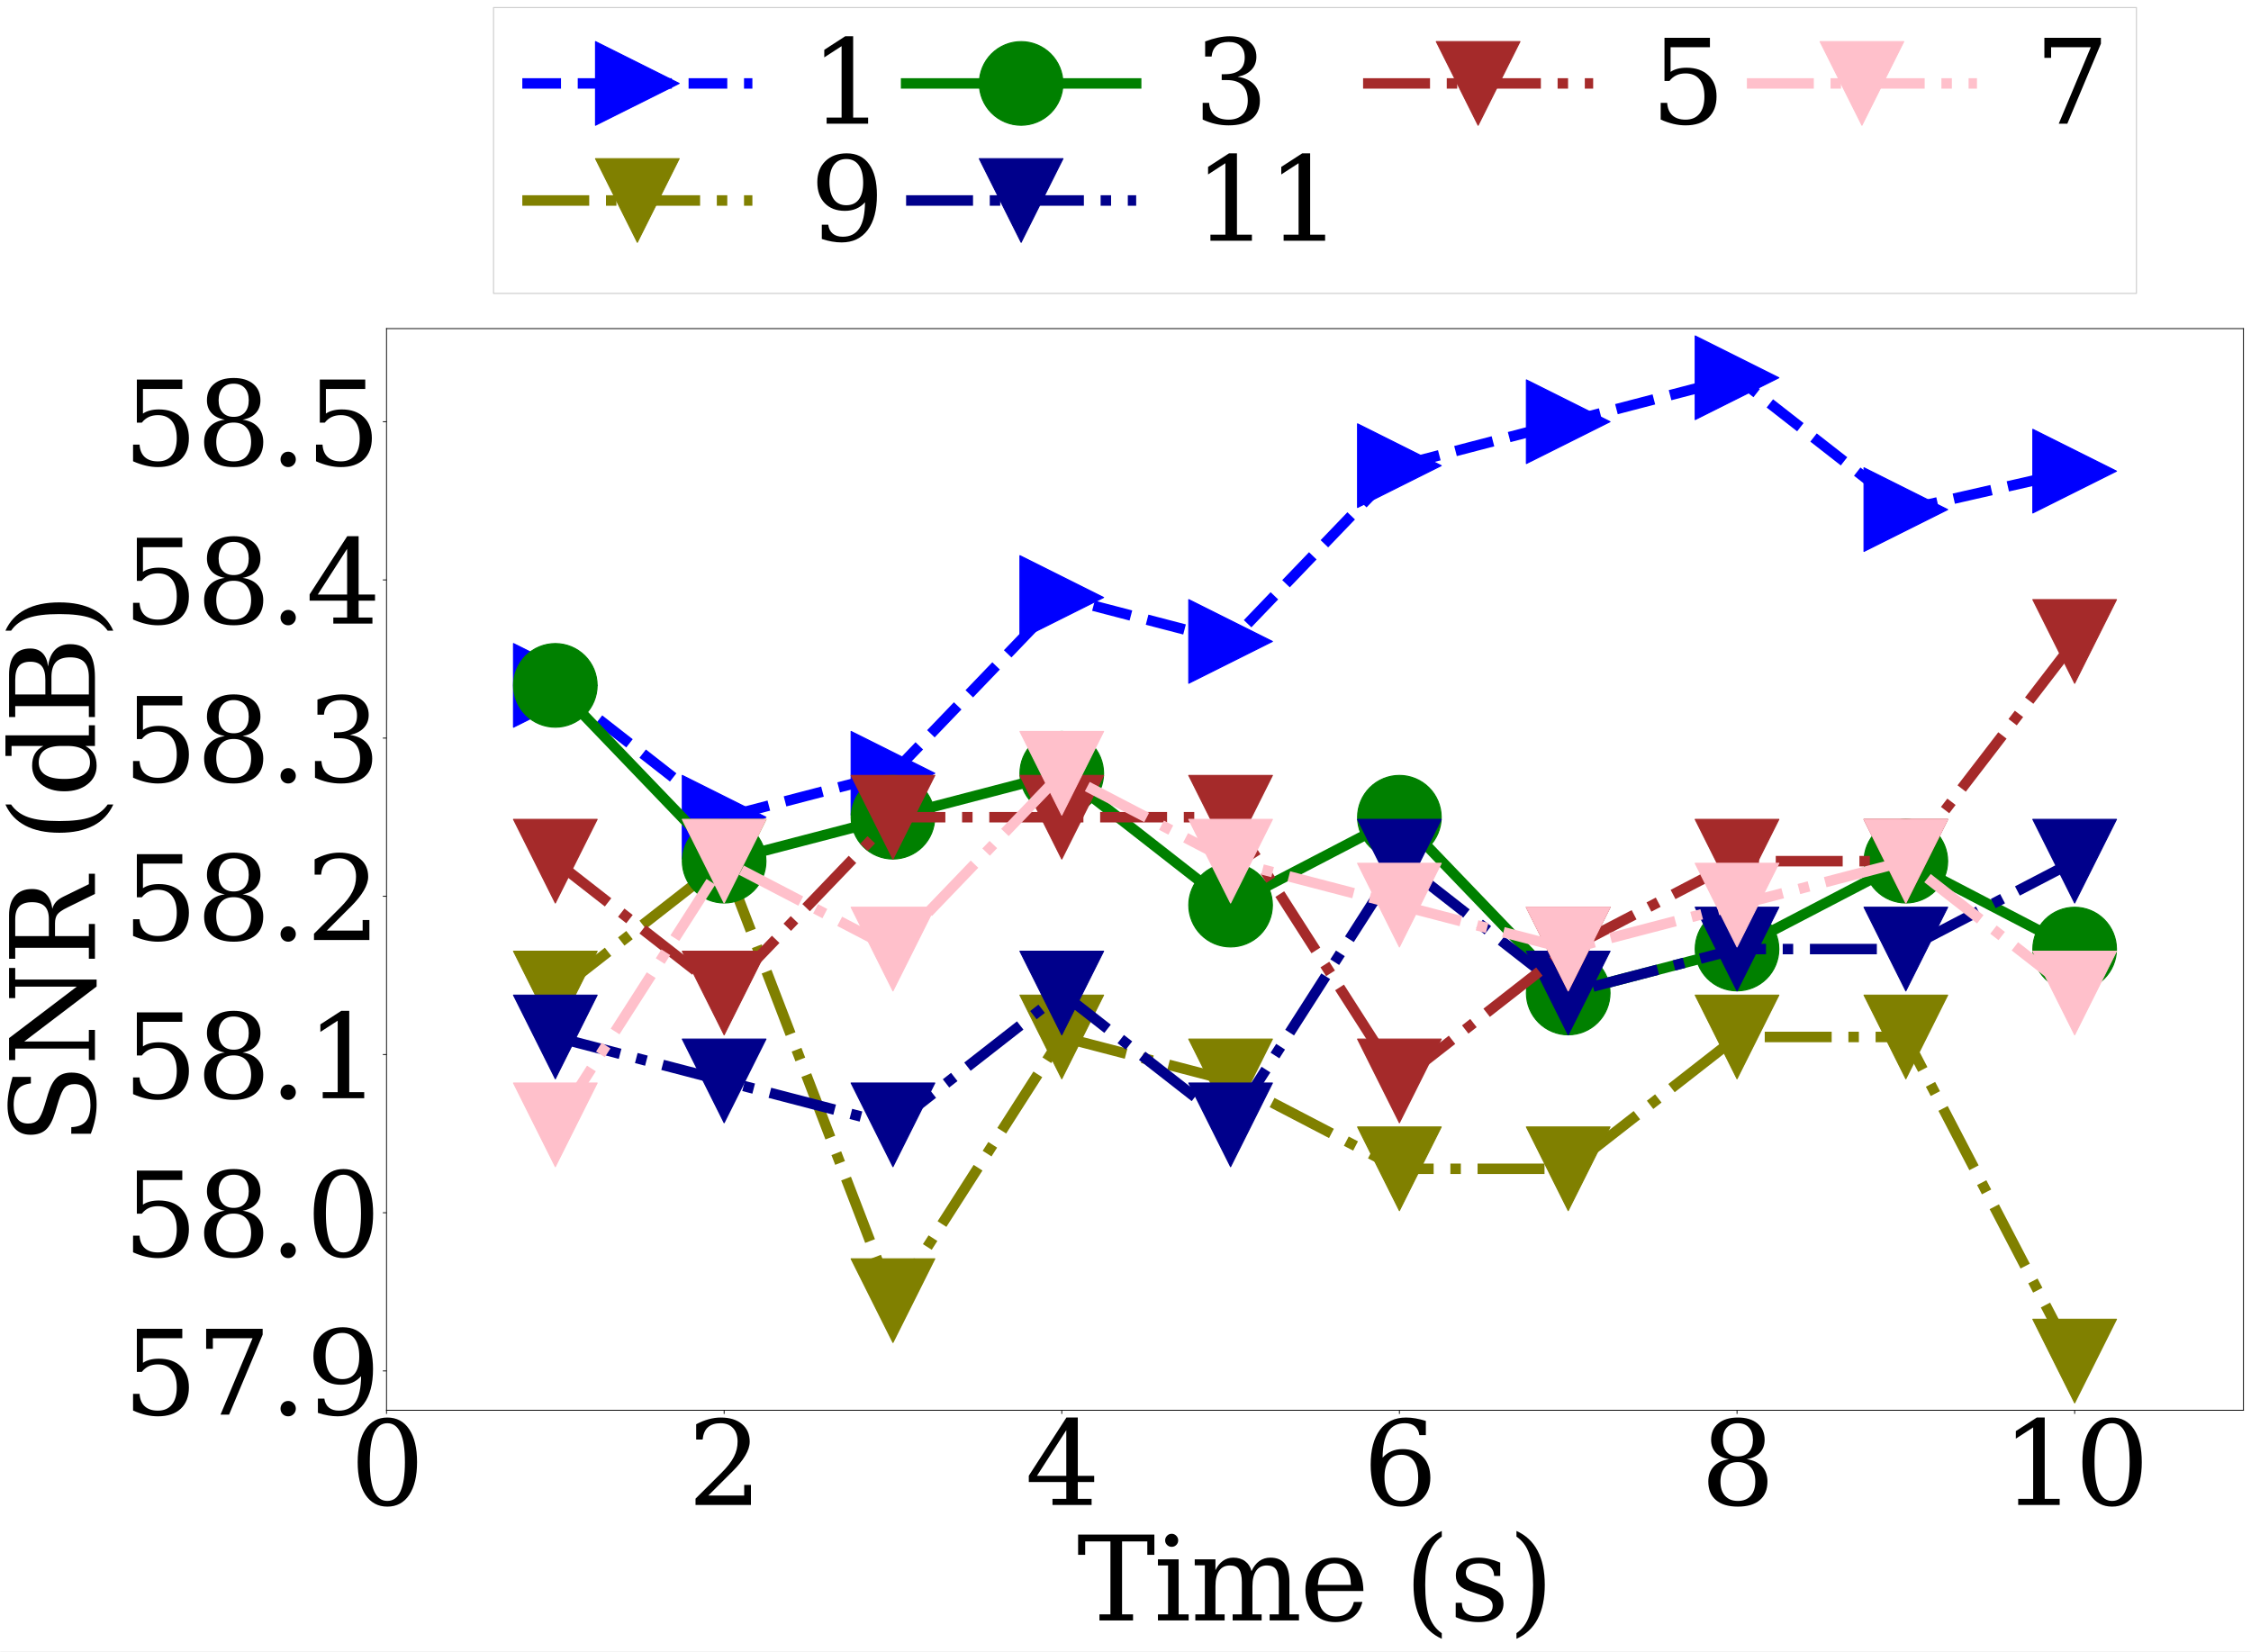 <?xml version="1.0" encoding="utf-8" standalone="no"?>
<!DOCTYPE svg PUBLIC "-//W3C//DTD SVG 1.1//EN"
  "http://www.w3.org/Graphics/SVG/1.1/DTD/svg11.dtd">
<svg xmlns:xlink="http://www.w3.org/1999/xlink" width="2152.416pt" height="1579.779pt" viewBox="0 0 2152.416 1579.779" xmlns="http://www.w3.org/2000/svg" version="1.1">
 <rect x="0" y="0" width="2152.416" height="1579.779" fill="#333333" stroke="none"/>
 <defs>
  <style type="text/css">*{stroke-linejoin: round; stroke-linecap: butt}</style>
 </defs>
 <g id="figure_1">
  <g id="patch_1">
   <path d="M 0 1579.779 
L 2152.416 1579.779 
L 2152.416 0 
L 0 0 
z
" style="fill: #ffffff; stroke: #ffffff; stroke-linejoin: miter"/>
  </g>
  <g id="axes_1">
   <g id="patch_2">
    <path d="M 369.581 1348.66 
L 2145.216 1348.66 
L 2145.216 314.245 
L 369.581 314.245 
z
" style="fill: #ffffff"/>
   </g>
   <g id="matplotlib.axis_1">
    <g id="xtick_1">
     <g id="line2d_1">
      <defs>
       <path id="m9f1867746f" d="M 0 0 
L 0 3.5 
" style="stroke: #000000; stroke-width: 0.8"/>
      </defs>
      <g>
       <use xlink:href="#m9f1867746f" x="369.581" y="1348.66" style="stroke: #000000; stroke-width: 0.8"/>
      </g>
     </g>
     <g id="text_1">
      <!-- 0 -->
      <g transform="translate(334.587 1439.243) scale(1.1 -1.1)">
       <defs>
        <path id="DejaVuSerif-30" d="M 2034 219 
Q 2513 219 2750 744 
Q 2988 1269 2988 2328 
Q 2988 3391 2750 3916 
Q 2513 4441 2034 4441 
Q 1556 4441 1318 3916 
Q 1081 3391 1081 2328 
Q 1081 1269 1318 744 
Q 1556 219 2034 219 
z
M 2034 -91 
Q 1275 -91 848 546 
Q 422 1184 422 2328 
Q 422 3475 848 4112 
Q 1275 4750 2034 4750 
Q 2797 4750 3222 4112 
Q 3647 3475 3647 2328 
Q 3647 1184 3222 546 
Q 2797 -91 2034 -91 
z
" transform="scale(0.016)"/>
       </defs>
       <use xlink:href="#DejaVuSerif-30"/>
      </g>
     </g>
    </g>
    <g id="xtick_2">
     <g id="line2d_2">
      <g>
       <use xlink:href="#m9f1867746f" x="692.424" y="1348.66" style="stroke: #000000; stroke-width: 0.8"/>
      </g>
     </g>
     <g id="text_2">
      <!-- 2 -->
      <g transform="translate(657.43 1439.243) scale(1.1 -1.1)">
       <defs>
        <path id="DejaVuSerif-32" d="M 819 3553 
L 469 3553 
L 469 4384 
Q 803 4563 1142 4656 
Q 1481 4750 1806 4750 
Q 2534 4750 2956 4397 
Q 3378 4044 3378 3438 
Q 3378 2753 2422 1800 
Q 2347 1728 2309 1691 
L 1131 513 
L 3078 513 
L 3078 1088 
L 3444 1088 
L 3444 0 
L 434 0 
L 434 341 
L 1850 1753 
Q 2319 2222 2519 2614 
Q 2719 3006 2719 3438 
Q 2719 3909 2473 4175 
Q 2228 4441 1797 4441 
Q 1350 4441 1106 4219 
Q 863 3997 819 3553 
z
" transform="scale(0.016)"/>
       </defs>
       <use xlink:href="#DejaVuSerif-32"/>
      </g>
     </g>
    </g>
    <g id="xtick_3">
     <g id="line2d_3">
      <g>
       <use xlink:href="#m9f1867746f" x="1015.267" y="1348.66" style="stroke: #000000; stroke-width: 0.8"/>
      </g>
     </g>
     <g id="text_3">
      <!-- 4 -->
      <g transform="translate(980.273 1439.243) scale(1.1 -1.1)">
       <defs>
        <path id="DejaVuSerif-34" d="M 2234 1581 
L 2234 4063 
L 641 1581 
L 2234 1581 
z
M 3609 0 
L 1484 0 
L 1484 331 
L 2234 331 
L 2234 1247 
L 197 1247 
L 197 1588 
L 2241 4750 
L 2859 4750 
L 2859 1581 
L 3750 1581 
L 3750 1247 
L 2859 1247 
L 2859 331 
L 3609 331 
L 3609 0 
z
" transform="scale(0.016)"/>
       </defs>
       <use xlink:href="#DejaVuSerif-34"/>
      </g>
     </g>
    </g>
    <g id="xtick_4">
     <g id="line2d_4">
      <g>
       <use xlink:href="#m9f1867746f" x="1338.109" y="1348.66" style="stroke: #000000; stroke-width: 0.8"/>
      </g>
     </g>
     <g id="text_4">
      <!-- 6 -->
      <g transform="translate(1303.116 1439.243) scale(1.1 -1.1)">
       <defs>
        <path id="DejaVuSerif-36" d="M 2094 219 
Q 2534 219 2771 542 
Q 3009 866 3009 1472 
Q 3009 2078 2771 2401 
Q 2534 2725 2094 2725 
Q 1647 2725 1412 2412 
Q 1178 2100 1178 1509 
Q 1178 888 1415 553 
Q 1653 219 2094 219 
z
M 1075 2569 
Q 1288 2803 1556 2918 
Q 1825 3034 2163 3034 
Q 2859 3034 3264 2615 
Q 3669 2197 3669 1472 
Q 3669 763 3233 336 
Q 2797 -91 2069 -91 
Q 1278 -91 853 498 
Q 428 1088 428 2181 
Q 428 3406 931 4078 
Q 1434 4750 2350 4750 
Q 2597 4750 2869 4703 
Q 3141 4656 3425 4563 
L 3425 3794 
L 3072 3794 
Q 3034 4109 2831 4275 
Q 2628 4441 2284 4441 
Q 1678 4441 1381 3981 
Q 1084 3522 1075 2569 
z
" transform="scale(0.016)"/>
       </defs>
       <use xlink:href="#DejaVuSerif-36"/>
      </g>
     </g>
    </g>
    <g id="xtick_5">
     <g id="line2d_5">
      <g>
       <use xlink:href="#m9f1867746f" x="1660.952" y="1348.66" style="stroke: #000000; stroke-width: 0.8"/>
      </g>
     </g>
     <g id="text_5">
      <!-- 8 -->
      <g transform="translate(1625.958 1439.243) scale(1.1 -1.1)">
       <defs>
        <path id="DejaVuSerif-38" d="M 2981 1275 
Q 2981 1775 2732 2051 
Q 2484 2328 2034 2328 
Q 1584 2328 1336 2051 
Q 1088 1775 1088 1275 
Q 1088 772 1336 495 
Q 1584 219 2034 219 
Q 2484 219 2732 495 
Q 2981 772 2981 1275 
z
M 2853 3541 
Q 2853 3966 2637 4203 
Q 2422 4441 2034 4441 
Q 1650 4441 1433 4203 
Q 1216 3966 1216 3541 
Q 1216 3113 1433 2875 
Q 1650 2638 2034 2638 
Q 2422 2638 2637 2875 
Q 2853 3113 2853 3541 
z
M 2516 2484 
Q 3047 2413 3344 2092 
Q 3641 1772 3641 1275 
Q 3641 619 3225 264 
Q 2809 -91 2034 -91 
Q 1263 -91 845 264 
Q 428 619 428 1275 
Q 428 1772 725 2092 
Q 1022 2413 1556 2484 
Q 1084 2569 832 2842 
Q 581 3116 581 3541 
Q 581 4103 968 4426 
Q 1356 4750 2034 4750 
Q 2713 4750 3100 4426 
Q 3488 4103 3488 3541 
Q 3488 3116 3236 2842 
Q 2984 2569 2516 2484 
z
" transform="scale(0.016)"/>
       </defs>
       <use xlink:href="#DejaVuSerif-38"/>
      </g>
     </g>
    </g>
    <g id="xtick_6">
     <g id="line2d_6">
      <g>
       <use xlink:href="#m9f1867746f" x="1983.795" y="1348.66" style="stroke: #000000; stroke-width: 0.8"/>
      </g>
     </g>
     <g id="text_6">
      <!-- 10 -->
      <g transform="translate(1913.807 1439.243) scale(1.1 -1.1)">
       <defs>
        <path id="DejaVuSerif-31" d="M 909 0 
L 909 331 
L 1722 331 
L 1722 4213 
L 781 3603 
L 781 4013 
L 1919 4750 
L 2350 4750 
L 2350 331 
L 3163 331 
L 3163 0 
L 909 0 
z
" transform="scale(0.016)"/>
       </defs>
       <use xlink:href="#DejaVuSerif-31"/>
       <use xlink:href="#DejaVuSerif-30" x="63.623"/>
      </g>
     </g>
    </g>
    <g id="text_7">
     <!-- Time (s) -->
     <g transform="translate(1029.793 1549.703) scale(1.1 -1.1)">
      <defs>
       <path id="DejaVuSerif-54" d="M 1222 0 
L 1222 331 
L 1819 331 
L 1819 4294 
L 447 4294 
L 447 3566 
L 63 3566 
L 63 4666 
L 4206 4666 
L 4206 3566 
L 3822 3566 
L 3822 4294 
L 2450 4294 
L 2450 331 
L 3047 331 
L 3047 0 
L 1222 0 
z
" transform="scale(0.016)"/>
       <path id="DejaVuSerif-69" d="M 622 4353 
Q 622 4497 726 4603 
Q 831 4709 978 4709 
Q 1122 4709 1226 4603 
Q 1331 4497 1331 4353 
Q 1331 4206 1228 4103 
Q 1125 4000 978 4000 
Q 831 4000 726 4103 
Q 622 4206 622 4353 
z
M 1356 331 
L 1900 331 
L 1900 0 
L 231 0 
L 231 331 
L 781 331 
L 781 2988 
L 231 2988 
L 231 3322 
L 1356 3322 
L 1356 331 
z
" transform="scale(0.016)"/>
       <path id="DejaVuSerif-6d" d="M 3316 2675 
Q 3481 3041 3739 3227 
Q 3997 3413 4341 3413 
Q 4863 3413 5119 3089 
Q 5375 2766 5375 2113 
L 5375 331 
L 5894 331 
L 5894 0 
L 4300 0 
L 4300 331 
L 4800 331 
L 4800 2047 
Q 4800 2556 4650 2772 
Q 4500 2988 4153 2988 
Q 3769 2988 3567 2697 
Q 3366 2406 3366 1850 
L 3366 331 
L 3866 331 
L 3866 0 
L 2291 0 
L 2291 331 
L 2791 331 
L 2791 2069 
Q 2791 2566 2641 2777 
Q 2491 2988 2144 2988 
Q 1759 2988 1557 2697 
Q 1356 2406 1356 1850 
L 1356 331 
L 1856 331 
L 1856 0 
L 263 0 
L 263 331 
L 781 331 
L 781 2994 
L 231 2994 
L 231 3322 
L 1356 3322 
L 1356 2731 
Q 1516 3063 1762 3238 
Q 2009 3413 2322 3413 
Q 2709 3413 2968 3220 
Q 3228 3028 3316 2675 
z
" transform="scale(0.016)"/>
       <path id="DejaVuSerif-65" d="M 3469 1600 
L 991 1600 
L 991 1575 
Q 991 903 1244 561 
Q 1497 219 1991 219 
Q 2369 219 2611 417 
Q 2853 616 2950 1006 
L 3413 1006 
Q 3275 459 2904 184 
Q 2534 -91 1931 -91 
Q 1203 -91 761 389 
Q 319 869 319 1663 
Q 319 2450 753 2931 
Q 1188 3413 1894 3413 
Q 2647 3413 3050 2948 
Q 3453 2484 3469 1600 
z
M 2791 1931 
Q 2772 2513 2545 2808 
Q 2319 3103 1894 3103 
Q 1497 3103 1269 2806 
Q 1041 2509 991 1931 
L 2791 1931 
z
" transform="scale(0.016)"/>
       <path id="DejaVuSerif-20" transform="scale(0.016)"/>
       <path id="DejaVuSerif-28" d="M 2041 -997 
Q 1281 -656 893 83 
Q 506 822 506 1931 
Q 506 3044 893 3783 
Q 1281 4522 2041 4863 
L 2041 4556 
Q 1559 4225 1350 3623 
Q 1141 3022 1141 1931 
Q 1141 844 1350 242 
Q 1559 -359 2041 -691 
L 2041 -997 
z
" transform="scale(0.016)"/>
       <path id="DejaVuSerif-73" d="M 359 184 
L 359 959 
L 691 959 
Q 703 588 923 403 
Q 1144 219 1575 219 
Q 1963 219 2166 364 
Q 2369 509 2369 788 
Q 2369 1006 2220 1140 
Q 2072 1275 1594 1428 
L 1178 1569 
Q 750 1706 558 1912 
Q 366 2119 366 2438 
Q 366 2894 700 3153 
Q 1034 3413 1625 3413 
Q 1888 3413 2178 3344 
Q 2469 3275 2778 3144 
L 2778 2419 
L 2447 2419 
Q 2434 2741 2221 2922 
Q 2009 3103 1644 3103 
Q 1281 3103 1095 2975 
Q 909 2847 909 2591 
Q 909 2381 1050 2254 
Q 1191 2128 1613 1997 
L 2069 1856 
Q 2541 1709 2748 1489 
Q 2956 1269 2956 922 
Q 2956 450 2595 179 
Q 2234 -91 1600 -91 
Q 1278 -91 972 -22 
Q 666 47 359 184 
z
" transform="scale(0.016)"/>
       <path id="DejaVuSerif-29" d="M 453 -997 
L 453 -691 
Q 934 -359 1145 242 
Q 1356 844 1356 1931 
Q 1356 3022 1145 3623 
Q 934 4225 453 4556 
L 453 4863 
Q 1216 4522 1603 3783 
Q 1991 3044 1991 1931 
Q 1991 822 1603 83 
Q 1216 -656 453 -997 
z
" transform="scale(0.016)"/>
      </defs>
      <use xlink:href="#DejaVuSerif-54"/>
      <use xlink:href="#DejaVuSerif-69" x="66.699"/>
      <use xlink:href="#DejaVuSerif-6d" x="98.682"/>
      <use xlink:href="#DejaVuSerif-65" x="193.506"/>
      <use xlink:href="#DejaVuSerif-20" x="252.686"/>
      <use xlink:href="#DejaVuSerif-28" x="284.473"/>
      <use xlink:href="#DejaVuSerif-73" x="323.486"/>
      <use xlink:href="#DejaVuSerif-29" x="374.805"/>
     </g>
    </g>
   </g>
   <g id="matplotlib.axis_2">
    <g id="ytick_1">
     <g id="line2d_7">
      <defs>
       <path id="m4c03d78252" d="M 0 0 
L -3.5 0 
" style="stroke: #000000; stroke-width: 0.8"/>
      </defs>
      <g>
       <use xlink:href="#m4c03d78252" x="369.581" y="1311.098" style="stroke: #000000; stroke-width: 0.8"/>
      </g>
     </g>
     <g id="text_8">
      <!-- 57.9 -->
      <g transform="translate(117.659 1352.889) scale(1.1 -1.1)">
       <defs>
        <path id="DejaVuSerif-35" d="M 3219 4666 
L 3219 4153 
L 1081 4153 
L 1081 2816 
Q 1244 2928 1461 2984 
Q 1678 3041 1947 3041 
Q 2703 3041 3140 2622 
Q 3578 2203 3578 1478 
Q 3578 738 3136 323 
Q 2694 -91 1894 -91 
Q 1572 -91 1234 -12 
Q 897 66 544 225 
L 544 1131 
L 897 1131 
Q 925 688 1179 453 
Q 1434 219 1894 219 
Q 2388 219 2653 544 
Q 2919 869 2919 1478 
Q 2919 2084 2655 2407 
Q 2391 2731 1894 2731 
Q 1613 2731 1398 2631 
Q 1184 2531 1019 2322 
L 750 2322 
L 750 4666 
L 3219 4666 
z
" transform="scale(0.016)"/>
        <path id="DejaVuSerif-37" d="M 3609 4347 
L 1784 0 
L 1319 0 
L 3059 4153 
L 903 4153 
L 903 3578 
L 538 3578 
L 538 4666 
L 3609 4666 
L 3609 4347 
z
" transform="scale(0.016)"/>
        <path id="DejaVuSerif-2e" d="M 603 325 
Q 603 500 722 622 
Q 841 744 1019 744 
Q 1191 744 1312 622 
Q 1434 500 1434 325 
Q 1434 153 1312 31 
Q 1191 -91 1019 -91 
Q 841 -91 722 29 
Q 603 150 603 325 
z
" transform="scale(0.016)"/>
        <path id="DejaVuSerif-39" d="M 2994 2091 
Q 2784 1856 2512 1740 
Q 2241 1625 1900 1625 
Q 1206 1625 804 2044 
Q 403 2463 403 3188 
Q 403 3897 839 4323 
Q 1275 4750 2003 4750 
Q 2794 4750 3217 4161 
Q 3641 3572 3641 2478 
Q 3641 1253 3137 581 
Q 2634 -91 1722 -91 
Q 1475 -91 1203 -44 
Q 931 3 647 97 
L 647 872 
L 997 872 
Q 1038 556 1241 387 
Q 1444 219 1784 219 
Q 2391 219 2687 676 
Q 2984 1134 2994 2091 
z
M 1978 4441 
Q 1534 4441 1298 4117 
Q 1063 3794 1063 3188 
Q 1063 2581 1298 2256 
Q 1534 1931 1978 1931 
Q 2422 1931 2658 2245 
Q 2894 2559 2894 3150 
Q 2894 3772 2656 4106 
Q 2419 4441 1978 4441 
z
" transform="scale(0.016)"/>
       </defs>
       <use xlink:href="#DejaVuSerif-35"/>
       <use xlink:href="#DejaVuSerif-37" x="63.623"/>
       <use xlink:href="#DejaVuSerif-2e" x="127.246"/>
       <use xlink:href="#DejaVuSerif-39" x="159.033"/>
      </g>
     </g>
    </g>
    <g id="ytick_2">
     <g id="line2d_8">
      <g>
       <use xlink:href="#m4c03d78252" x="369.581" y="1159.797" style="stroke: #000000; stroke-width: 0.8"/>
      </g>
     </g>
     <g id="text_9">
      <!-- 58.0 -->
      <g transform="translate(117.659 1201.588) scale(1.1 -1.1)">
       <use xlink:href="#DejaVuSerif-35"/>
       <use xlink:href="#DejaVuSerif-38" x="63.623"/>
       <use xlink:href="#DejaVuSerif-2e" x="127.246"/>
       <use xlink:href="#DejaVuSerif-30" x="159.033"/>
      </g>
     </g>
    </g>
    <g id="ytick_3">
     <g id="line2d_9">
      <g>
       <use xlink:href="#m4c03d78252" x="369.581" y="1008.496" style="stroke: #000000; stroke-width: 0.8"/>
      </g>
     </g>
     <g id="text_10">
      <!-- 58.1 -->
      <g transform="translate(117.659 1050.287) scale(1.1 -1.1)">
       <use xlink:href="#DejaVuSerif-35"/>
       <use xlink:href="#DejaVuSerif-38" x="63.623"/>
       <use xlink:href="#DejaVuSerif-2e" x="127.246"/>
       <use xlink:href="#DejaVuSerif-31" x="159.033"/>
      </g>
     </g>
    </g>
    <g id="ytick_4">
     <g id="line2d_10">
      <g>
       <use xlink:href="#m4c03d78252" x="369.581" y="857.195" style="stroke: #000000; stroke-width: 0.8"/>
      </g>
     </g>
     <g id="text_11">
      <!-- 58.2 -->
      <g transform="translate(117.659 898.986) scale(1.1 -1.1)">
       <use xlink:href="#DejaVuSerif-35"/>
       <use xlink:href="#DejaVuSerif-38" x="63.623"/>
       <use xlink:href="#DejaVuSerif-2e" x="127.246"/>
       <use xlink:href="#DejaVuSerif-32" x="159.033"/>
      </g>
     </g>
    </g>
    <g id="ytick_5">
     <g id="line2d_11">
      <g>
       <use xlink:href="#m4c03d78252" x="369.581" y="705.894" style="stroke: #000000; stroke-width: 0.8"/>
      </g>
     </g>
     <g id="text_12">
      <!-- 58.3 -->
      <g transform="translate(117.659 747.685) scale(1.1 -1.1)">
       <defs>
        <path id="DejaVuSerif-33" d="M 622 4469 
Q 988 4606 1323 4678 
Q 1659 4750 1953 4750 
Q 2638 4750 3022 4454 
Q 3406 4159 3406 3634 
Q 3406 3213 3140 2930 
Q 2875 2647 2388 2547 
Q 2963 2466 3280 2130 
Q 3597 1794 3597 1259 
Q 3597 606 3158 257 
Q 2719 -91 1894 -91 
Q 1528 -91 1179 -12 
Q 831 66 488 225 
L 488 1131 
L 838 1131 
Q 869 681 1141 450 
Q 1413 219 1906 219 
Q 2384 219 2661 495 
Q 2938 772 2938 1253 
Q 2938 1803 2653 2086 
Q 2369 2369 1819 2369 
L 1522 2369 
L 1522 2688 
L 1678 2688 
Q 2225 2688 2498 2914 
Q 2772 3141 2772 3597 
Q 2772 4006 2547 4223 
Q 2322 4441 1900 4441 
Q 1478 4441 1245 4241 
Q 1013 4041 972 3647 
L 622 3647 
L 622 4469 
z
" transform="scale(0.016)"/>
       </defs>
       <use xlink:href="#DejaVuSerif-35"/>
       <use xlink:href="#DejaVuSerif-38" x="63.623"/>
       <use xlink:href="#DejaVuSerif-2e" x="127.246"/>
       <use xlink:href="#DejaVuSerif-33" x="159.033"/>
      </g>
     </g>
    </g>
    <g id="ytick_6">
     <g id="line2d_12">
      <g>
       <use xlink:href="#m4c03d78252" x="369.581" y="554.593" style="stroke: #000000; stroke-width: 0.8"/>
      </g>
     </g>
     <g id="text_13">
      <!-- 58.4 -->
      <g transform="translate(117.659 596.385) scale(1.1 -1.1)">
       <use xlink:href="#DejaVuSerif-35"/>
       <use xlink:href="#DejaVuSerif-38" x="63.623"/>
       <use xlink:href="#DejaVuSerif-2e" x="127.246"/>
       <use xlink:href="#DejaVuSerif-34" x="159.033"/>
      </g>
     </g>
    </g>
    <g id="ytick_7">
     <g id="line2d_13">
      <g>
       <use xlink:href="#m4c03d78252" x="369.581" y="403.292" style="stroke: #000000; stroke-width: 0.8"/>
      </g>
     </g>
     <g id="text_14">
      <!-- 58.5 -->
      <g transform="translate(117.659 445.084) scale(1.1 -1.1)">
       <use xlink:href="#DejaVuSerif-35"/>
       <use xlink:href="#DejaVuSerif-38" x="63.623"/>
       <use xlink:href="#DejaVuSerif-2e" x="127.246"/>
       <use xlink:href="#DejaVuSerif-35" x="159.033"/>
      </g>
     </g>
    </g>
    <g id="text_15">
     <!-- SNR (dB) -->
     <g transform="translate(90.783 1094.688) rotate(-90) scale(1.1 -1.1)">
      <defs>
       <path id="DejaVuSerif-53" d="M 594 225 
L 594 1288 
L 953 1284 
Q 969 753 1261 498 
Q 1553 244 2150 244 
Q 2706 244 2998 464 
Q 3291 684 3291 1106 
Q 3291 1444 3114 1625 
Q 2938 1806 2369 1978 
L 1753 2163 
Q 1084 2366 811 2669 
Q 538 2972 538 3500 
Q 538 4094 959 4422 
Q 1381 4750 2144 4750 
Q 2469 4750 2856 4679 
Q 3244 4609 3681 4475 
L 3681 3481 
L 3328 3481 
Q 3275 3975 2998 4195 
Q 2722 4416 2156 4416 
Q 1663 4416 1405 4214 
Q 1147 4013 1147 3628 
Q 1147 3294 1340 3103 
Q 1534 2913 2163 2725 
L 2741 2553 
Q 3375 2363 3645 2067 
Q 3916 1772 3916 1275 
Q 3916 597 3481 253 
Q 3047 -91 2188 -91 
Q 1803 -91 1404 -12 
Q 1006 66 594 225 
z
" transform="scale(0.016)"/>
       <path id="DejaVuSerif-4e" d="M 313 0 
L 313 331 
L 941 331 
L 941 4331 
L 313 4331 
L 313 4666 
L 1509 4666 
L 4306 984 
L 4306 4331 
L 3681 4331 
L 3681 4666 
L 5319 4666 
L 5319 4331 
L 4691 4331 
L 4691 -91 
L 4313 -91 
L 1325 3841 
L 1325 331 
L 1953 331 
L 1953 0 
L 313 0 
z
" transform="scale(0.016)"/>
       <path id="DejaVuSerif-52" d="M 3066 2316 
Q 3284 2256 3442 2114 
Q 3600 1972 3725 1716 
L 4403 331 
L 4972 331 
L 4972 0 
L 3872 0 
L 3144 1484 
Q 2934 1916 2759 2042 
Q 2584 2169 2278 2169 
L 1581 2169 
L 1581 331 
L 2241 331 
L 2241 0 
L 353 0 
L 353 331 
L 947 331 
L 947 4331 
L 353 4331 
L 353 4666 
L 2719 4666 
Q 3400 4666 3770 4341 
Q 4141 4016 4141 3419 
Q 4141 2938 3870 2661 
Q 3600 2384 3066 2316 
z
M 1581 2503 
L 2503 2503 
Q 2975 2503 3200 2726 
Q 3425 2950 3425 3419 
Q 3425 3888 3200 4109 
Q 2975 4331 2503 4331 
L 1581 4331 
L 1581 2503 
z
" transform="scale(0.016)"/>
       <path id="DejaVuSerif-64" d="M 3359 331 
L 3909 331 
L 3909 0 
L 2784 0 
L 2784 519 
Q 2616 206 2355 57 
Q 2094 -91 1709 -91 
Q 1097 -91 708 395 
Q 319 881 319 1663 
Q 319 2444 706 2928 
Q 1094 3413 1709 3413 
Q 2094 3413 2355 3264 
Q 2616 3116 2784 2803 
L 2784 4531 
L 2241 4531 
L 2241 4863 
L 3359 4863 
L 3359 331 
z
M 2784 1497 
L 2784 1825 
Q 2784 2422 2554 2737 
Q 2325 3053 1888 3053 
Q 1444 3053 1217 2703 
Q 991 2353 991 1663 
Q 991 975 1217 622 
Q 1444 269 1888 269 
Q 2325 269 2554 583 
Q 2784 897 2784 1497 
z
" transform="scale(0.016)"/>
       <path id="DejaVuSerif-42" d="M 1581 331 
L 2516 331 
Q 3078 331 3337 575 
Q 3597 819 3597 1350 
Q 3597 1878 3339 2120 
Q 3081 2363 2516 2363 
L 1581 2363 
L 1581 331 
z
M 1581 2694 
L 2375 2694 
Q 2888 2694 3123 2891 
Q 3359 3088 3359 3513 
Q 3359 3941 3123 4136 
Q 2888 4331 2375 4331 
L 1581 4331 
L 1581 2694 
z
M 353 0 
L 353 331 
L 947 331 
L 947 4331 
L 353 4331 
L 353 4666 
L 2656 4666 
Q 3363 4666 3720 4377 
Q 4078 4088 4078 3513 
Q 4078 3097 3829 2850 
Q 3581 2603 3103 2547 
Q 3697 2472 4005 2167 
Q 4313 1863 4313 1350 
Q 4313 656 3875 328 
Q 3438 0 2509 0 
L 353 0 
z
" transform="scale(0.016)"/>
      </defs>
      <use xlink:href="#DejaVuSerif-53"/>
      <use xlink:href="#DejaVuSerif-4e" x="68.506"/>
      <use xlink:href="#DejaVuSerif-52" x="156.006"/>
      <use xlink:href="#DejaVuSerif-20" x="231.299"/>
      <use xlink:href="#DejaVuSerif-28" x="263.086"/>
      <use xlink:href="#DejaVuSerif-64" x="302.1"/>
      <use xlink:href="#DejaVuSerif-42" x="366.113"/>
      <use xlink:href="#DejaVuSerif-29" x="439.6"/>
     </g>
    </g>
   </g>
   <g id="line2d_14">
    <path d="M 531.003 655.46 
L 692.424 781.545 
L 853.845 739.516 
L 1015.267 571.404 
L 1176.688 613.432 
L 1338.109 445.32 
L 1499.531 403.292 
L 1660.952 361.264 
L 1822.374 487.348 
L 1983.795 450.574 
" clip-path="url(#p6de592b3e7)" style="fill: none; stroke-dasharray: 37,16; stroke-dashoffset: 0; stroke: #0000ff; stroke-width: 10"/>
    <defs>
     <path id="m6e17012b1d" d="M 40 0 
L -40 -40 
L -40 40 
z
" style="stroke: #0000ff; stroke-linejoin: miter"/>
    </defs>
    <g clip-path="url(#p6de592b3e7)">
     <use xlink:href="#m6e17012b1d" x="531.003" y="655.46" style="fill: #0000ff; stroke: #0000ff; stroke-linejoin: miter"/>
     <use xlink:href="#m6e17012b1d" x="692.424" y="781.545" style="fill: #0000ff; stroke: #0000ff; stroke-linejoin: miter"/>
     <use xlink:href="#m6e17012b1d" x="853.845" y="739.516" style="fill: #0000ff; stroke: #0000ff; stroke-linejoin: miter"/>
     <use xlink:href="#m6e17012b1d" x="1015.267" y="571.404" style="fill: #0000ff; stroke: #0000ff; stroke-linejoin: miter"/>
     <use xlink:href="#m6e17012b1d" x="1176.688" y="613.432" style="fill: #0000ff; stroke: #0000ff; stroke-linejoin: miter"/>
     <use xlink:href="#m6e17012b1d" x="1338.109" y="445.32" style="fill: #0000ff; stroke: #0000ff; stroke-linejoin: miter"/>
     <use xlink:href="#m6e17012b1d" x="1499.531" y="403.292" style="fill: #0000ff; stroke: #0000ff; stroke-linejoin: miter"/>
     <use xlink:href="#m6e17012b1d" x="1660.952" y="361.264" style="fill: #0000ff; stroke: #0000ff; stroke-linejoin: miter"/>
     <use xlink:href="#m6e17012b1d" x="1822.374" y="487.348" style="fill: #0000ff; stroke: #0000ff; stroke-linejoin: miter"/>
     <use xlink:href="#m6e17012b1d" x="1983.795" y="450.574" style="fill: #0000ff; stroke: #0000ff; stroke-linejoin: miter"/>
    </g>
   </g>
   <g id="line2d_15">
    <path d="M 531.003 949.657 
L 692.424 823.573 
L 853.845 1243.853 
L 1015.267 991.685 
L 1176.688 1033.713 
L 1338.109 1117.769 
L 1499.531 1117.769 
L 1660.952 991.685 
L 1822.374 991.685 
L 1983.795 1301.641 
" clip-path="url(#p6de592b3e7)" style="fill: none; stroke-dasharray: 64,16,10,16; stroke-dashoffset: 0; stroke: #808000; stroke-width: 10"/>
    <defs>
     <path id="mf7b61b64d9" d="M -0 40 
L 40 -40 
L -40 -40 
z
" style="stroke: #808000; stroke-linejoin: miter"/>
    </defs>
    <g clip-path="url(#p6de592b3e7)">
     <use xlink:href="#mf7b61b64d9" x="531.003" y="949.657" style="fill: #808000; stroke: #808000; stroke-linejoin: miter"/>
     <use xlink:href="#mf7b61b64d9" x="692.424" y="823.573" style="fill: #808000; stroke: #808000; stroke-linejoin: miter"/>
     <use xlink:href="#mf7b61b64d9" x="853.845" y="1243.853" style="fill: #808000; stroke: #808000; stroke-linejoin: miter"/>
     <use xlink:href="#mf7b61b64d9" x="1015.267" y="991.685" style="fill: #808000; stroke: #808000; stroke-linejoin: miter"/>
     <use xlink:href="#mf7b61b64d9" x="1176.688" y="1033.713" style="fill: #808000; stroke: #808000; stroke-linejoin: miter"/>
     <use xlink:href="#mf7b61b64d9" x="1338.109" y="1117.769" style="fill: #808000; stroke: #808000; stroke-linejoin: miter"/>
     <use xlink:href="#mf7b61b64d9" x="1499.531" y="1117.769" style="fill: #808000; stroke: #808000; stroke-linejoin: miter"/>
     <use xlink:href="#mf7b61b64d9" x="1660.952" y="991.685" style="fill: #808000; stroke: #808000; stroke-linejoin: miter"/>
     <use xlink:href="#mf7b61b64d9" x="1822.374" y="991.685" style="fill: #808000; stroke: #808000; stroke-linejoin: miter"/>
     <use xlink:href="#mf7b61b64d9" x="1983.795" y="1301.641" style="fill: #808000; stroke: #808000; stroke-linejoin: miter"/>
    </g>
   </g>
   <g id="line2d_16">
    <path d="M 531.003 655.46 
L 692.424 823.573 
L 853.845 781.545 
L 1015.267 739.516 
L 1176.688 865.601 
L 1338.109 781.545 
L 1499.531 949.657 
L 1660.952 907.629 
L 1822.374 823.573 
L 1983.795 907.629 
" clip-path="url(#p6de592b3e7)" style="fill: none; stroke: #008000; stroke-width: 10; stroke-linecap: square"/>
    <defs>
     <path id="meb5c7833d7" d="M 0 40 
C 10.608 40 20.783 35.785 28.284 28.284 
C 35.785 20.783 40 10.608 40 0 
C 40 -10.608 35.785 -20.783 28.284 -28.284 
C 20.783 -35.785 10.608 -40 0 -40 
C -10.608 -40 -20.783 -35.785 -28.284 -28.284 
C -35.785 -20.783 -40 -10.608 -40 0 
C -40 10.608 -35.785 20.783 -28.284 28.284 
C -20.783 35.785 -10.608 40 0 40 
z
" style="stroke: #008000"/>
    </defs>
    <g clip-path="url(#p6de592b3e7)">
     <use xlink:href="#meb5c7833d7" x="531.003" y="655.46" style="fill: #008000; stroke: #008000"/>
     <use xlink:href="#meb5c7833d7" x="692.424" y="823.573" style="fill: #008000; stroke: #008000"/>
     <use xlink:href="#meb5c7833d7" x="853.845" y="781.545" style="fill: #008000; stroke: #008000"/>
     <use xlink:href="#meb5c7833d7" x="1015.267" y="739.516" style="fill: #008000; stroke: #008000"/>
     <use xlink:href="#meb5c7833d7" x="1176.688" y="865.601" style="fill: #008000; stroke: #008000"/>
     <use xlink:href="#meb5c7833d7" x="1338.109" y="781.545" style="fill: #008000; stroke: #008000"/>
     <use xlink:href="#meb5c7833d7" x="1499.531" y="949.657" style="fill: #008000; stroke: #008000"/>
     <use xlink:href="#meb5c7833d7" x="1660.952" y="907.629" style="fill: #008000; stroke: #008000"/>
     <use xlink:href="#meb5c7833d7" x="1822.374" y="823.573" style="fill: #008000; stroke: #008000"/>
     <use xlink:href="#meb5c7833d7" x="1983.795" y="907.629" style="fill: #008000; stroke: #008000"/>
    </g>
   </g>
   <g id="line2d_17">
    <path d="M 531.003 991.685 
L 692.424 1033.713 
L 853.845 1075.741 
L 1015.267 949.657 
L 1176.688 1075.741 
L 1338.109 823.573 
L 1499.531 949.657 
L 1660.952 907.629 
L 1822.374 907.629 
L 1983.795 823.573 
" clip-path="url(#p6de592b3e7)" style="fill: none; stroke-dasharray: 64,16,10,16; stroke-dashoffset: 0; stroke: #00008b; stroke-width: 10"/>
    <defs>
     <path id="m7db11108e0" d="M -0 40 
L 40 -40 
L -40 -40 
z
" style="stroke: #00008b; stroke-linejoin: miter"/>
    </defs>
    <g clip-path="url(#p6de592b3e7)">
     <use xlink:href="#m7db11108e0" x="531.003" y="991.685" style="fill: #00008b; stroke: #00008b; stroke-linejoin: miter"/>
     <use xlink:href="#m7db11108e0" x="692.424" y="1033.713" style="fill: #00008b; stroke: #00008b; stroke-linejoin: miter"/>
     <use xlink:href="#m7db11108e0" x="853.845" y="1075.741" style="fill: #00008b; stroke: #00008b; stroke-linejoin: miter"/>
     <use xlink:href="#m7db11108e0" x="1015.267" y="949.657" style="fill: #00008b; stroke: #00008b; stroke-linejoin: miter"/>
     <use xlink:href="#m7db11108e0" x="1176.688" y="1075.741" style="fill: #00008b; stroke: #00008b; stroke-linejoin: miter"/>
     <use xlink:href="#m7db11108e0" x="1338.109" y="823.573" style="fill: #00008b; stroke: #00008b; stroke-linejoin: miter"/>
     <use xlink:href="#m7db11108e0" x="1499.531" y="949.657" style="fill: #00008b; stroke: #00008b; stroke-linejoin: miter"/>
     <use xlink:href="#m7db11108e0" x="1660.952" y="907.629" style="fill: #00008b; stroke: #00008b; stroke-linejoin: miter"/>
     <use xlink:href="#m7db11108e0" x="1822.374" y="907.629" style="fill: #00008b; stroke: #00008b; stroke-linejoin: miter"/>
     <use xlink:href="#m7db11108e0" x="1983.795" y="823.573" style="fill: #00008b; stroke: #00008b; stroke-linejoin: miter"/>
    </g>
   </g>
   <g id="line2d_18">
    <path d="M 531.003 823.573 
L 692.424 949.657 
L 853.845 781.545 
L 1015.267 781.545 
L 1176.688 781.545 
L 1338.109 1033.713 
L 1499.531 907.629 
L 1660.952 823.573 
L 1822.374 823.573 
L 1983.795 613.432 
" clip-path="url(#p6de592b3e7)" style="fill: none; stroke-dasharray: 64,16,10,16; stroke-dashoffset: 0; stroke: #a52a2a; stroke-width: 10"/>
    <defs>
     <path id="m736b244da9" d="M -0 40 
L 40 -40 
L -40 -40 
z
" style="stroke: #a52a2a; stroke-linejoin: miter"/>
    </defs>
    <g clip-path="url(#p6de592b3e7)">
     <use xlink:href="#m736b244da9" x="531.003" y="823.573" style="fill: #a52a2a; stroke: #a52a2a; stroke-linejoin: miter"/>
     <use xlink:href="#m736b244da9" x="692.424" y="949.657" style="fill: #a52a2a; stroke: #a52a2a; stroke-linejoin: miter"/>
     <use xlink:href="#m736b244da9" x="853.845" y="781.545" style="fill: #a52a2a; stroke: #a52a2a; stroke-linejoin: miter"/>
     <use xlink:href="#m736b244da9" x="1015.267" y="781.545" style="fill: #a52a2a; stroke: #a52a2a; stroke-linejoin: miter"/>
     <use xlink:href="#m736b244da9" x="1176.688" y="781.545" style="fill: #a52a2a; stroke: #a52a2a; stroke-linejoin: miter"/>
     <use xlink:href="#m736b244da9" x="1338.109" y="1033.713" style="fill: #a52a2a; stroke: #a52a2a; stroke-linejoin: miter"/>
     <use xlink:href="#m736b244da9" x="1499.531" y="907.629" style="fill: #a52a2a; stroke: #a52a2a; stroke-linejoin: miter"/>
     <use xlink:href="#m736b244da9" x="1660.952" y="823.573" style="fill: #a52a2a; stroke: #a52a2a; stroke-linejoin: miter"/>
     <use xlink:href="#m736b244da9" x="1822.374" y="823.573" style="fill: #a52a2a; stroke: #a52a2a; stroke-linejoin: miter"/>
     <use xlink:href="#m736b244da9" x="1983.795" y="613.432" style="fill: #a52a2a; stroke: #a52a2a; stroke-linejoin: miter"/>
    </g>
   </g>
   <g id="line2d_19">
    <path d="M 531.003 1075.741 
L 692.424 823.573 
L 853.845 907.629 
L 1015.267 739.516 
L 1176.688 823.573 
L 1338.109 865.601 
L 1499.531 907.629 
L 1660.952 865.601 
L 1822.374 823.573 
L 1983.795 949.657 
" clip-path="url(#p6de592b3e7)" style="fill: none; stroke-dasharray: 64,16,10,16; stroke-dashoffset: 0; stroke: #ffc0cb; stroke-width: 10"/>
    <defs>
     <path id="m9d0d1243a5" d="M -0 40 
L 40 -40 
L -40 -40 
z
" style="stroke: #ffc0cb; stroke-linejoin: miter"/>
    </defs>
    <g clip-path="url(#p6de592b3e7)">
     <use xlink:href="#m9d0d1243a5" x="531.003" y="1075.741" style="fill: #ffc0cb; stroke: #ffc0cb; stroke-linejoin: miter"/>
     <use xlink:href="#m9d0d1243a5" x="692.424" y="823.573" style="fill: #ffc0cb; stroke: #ffc0cb; stroke-linejoin: miter"/>
     <use xlink:href="#m9d0d1243a5" x="853.845" y="907.629" style="fill: #ffc0cb; stroke: #ffc0cb; stroke-linejoin: miter"/>
     <use xlink:href="#m9d0d1243a5" x="1015.267" y="739.516" style="fill: #ffc0cb; stroke: #ffc0cb; stroke-linejoin: miter"/>
     <use xlink:href="#m9d0d1243a5" x="1176.688" y="823.573" style="fill: #ffc0cb; stroke: #ffc0cb; stroke-linejoin: miter"/>
     <use xlink:href="#m9d0d1243a5" x="1338.109" y="865.601" style="fill: #ffc0cb; stroke: #ffc0cb; stroke-linejoin: miter"/>
     <use xlink:href="#m9d0d1243a5" x="1499.531" y="907.629" style="fill: #ffc0cb; stroke: #ffc0cb; stroke-linejoin: miter"/>
     <use xlink:href="#m9d0d1243a5" x="1660.952" y="865.601" style="fill: #ffc0cb; stroke: #ffc0cb; stroke-linejoin: miter"/>
     <use xlink:href="#m9d0d1243a5" x="1822.374" y="823.573" style="fill: #ffc0cb; stroke: #ffc0cb; stroke-linejoin: miter"/>
     <use xlink:href="#m9d0d1243a5" x="1983.795" y="949.657" style="fill: #ffc0cb; stroke: #ffc0cb; stroke-linejoin: miter"/>
    </g>
   </g>
   <g id="patch_3">
    <path d="M 369.581 1348.66 
L 369.581 314.245 
" style="fill: none; stroke: #000000; stroke-width: 0.8; stroke-linejoin: miter; stroke-linecap: square"/>
   </g>
   <g id="patch_4">
    <path d="M 2145.216 1348.66 
L 2145.216 314.245 
" style="fill: none; stroke: #000000; stroke-width: 0.8; stroke-linejoin: miter; stroke-linecap: square"/>
   </g>
   <g id="patch_5">
    <path d="M 369.581 1348.66 
L 2145.216 1348.66 
" style="fill: none; stroke: #000000; stroke-width: 0.8; stroke-linejoin: miter; stroke-linecap: square"/>
   </g>
   <g id="patch_6">
    <path d="M 369.581 314.245 
L 2145.216 314.245 
" style="fill: none; stroke: #000000; stroke-width: 0.8; stroke-linejoin: miter; stroke-linecap: square"/>
   </g>
   <g id="legend_1">
    <g id="patch_7">
     <path d="M 471.93 280.619 
L 2042.868 280.619 
L 2042.868 7.2 
L 471.93 7.2 
z
" style="fill: #ffffff; stroke: #cccccc; stroke-linejoin: miter"/>
    </g>
    <g id="line2d_20">
     <path d="M 499.43 79.783 
L 609.43 79.783 
L 719.43 79.783 
" style="fill: none; stroke-dasharray: 37,16; stroke-dashoffset: 0; stroke: #0000ff; stroke-width: 10"/>
     <g>
      <use xlink:href="#m6e17012b1d" x="609.43" y="79.783" style="fill: #0000ff; stroke: #0000ff; stroke-linejoin: miter"/>
     </g>
    </g>
    <g id="text_16">
     <!-- 1 -->
     <g transform="translate(774.43 118.283) scale(1.1 -1.1)">
      <use xlink:href="#DejaVuSerif-31"/>
     </g>
    </g>
    <g id="line2d_21">
     <path d="M 499.43 191.742 
L 609.43 191.742 
L 719.43 191.742 
" style="fill: none; stroke-dasharray: 64,16,10,16; stroke-dashoffset: 0; stroke: #808000; stroke-width: 10"/>
     <g>
      <use xlink:href="#mf7b61b64d9" x="609.43" y="191.742" style="fill: #808000; stroke: #808000; stroke-linejoin: miter"/>
     </g>
    </g>
    <g id="text_17">
     <!-- 9 -->
     <g transform="translate(774.43 230.242) scale(1.1 -1.1)">
      <use xlink:href="#DejaVuSerif-39"/>
     </g>
    </g>
    <g id="line2d_22">
     <path d="M 866.418 79.783 
L 976.418 79.783 
L 1086.418 79.783 
" style="fill: none; stroke: #008000; stroke-width: 10; stroke-linecap: square"/>
     <g>
      <use xlink:href="#meb5c7833d7" x="976.418" y="79.783" style="fill: #008000; stroke: #008000"/>
     </g>
    </g>
    <g id="text_18">
     <!-- 3 -->
     <g transform="translate(1141.418 118.283) scale(1.1 -1.1)">
      <use xlink:href="#DejaVuSerif-33"/>
     </g>
    </g>
    <g id="line2d_23">
     <path d="M 866.418 191.742 
L 976.418 191.742 
L 1086.418 191.742 
" style="fill: none; stroke-dasharray: 64,16,10,16; stroke-dashoffset: 0; stroke: #00008b; stroke-width: 10"/>
     <g>
      <use xlink:href="#m7db11108e0" x="976.418" y="191.742" style="fill: #00008b; stroke: #00008b; stroke-linejoin: miter"/>
     </g>
    </g>
    <g id="text_19">
     <!-- 11 -->
     <g transform="translate(1141.418 230.242) scale(1.1 -1.1)">
      <use xlink:href="#DejaVuSerif-31"/>
      <use xlink:href="#DejaVuSerif-31" x="63.623"/>
     </g>
    </g>
    <g id="line2d_24">
     <path d="M 1303.392 79.783 
L 1413.392 79.783 
L 1523.392 79.783 
" style="fill: none; stroke-dasharray: 64,16,10,16; stroke-dashoffset: 0; stroke: #a52a2a; stroke-width: 10"/>
     <g>
      <use xlink:href="#m736b244da9" x="1413.392" y="79.783" style="fill: #a52a2a; stroke: #a52a2a; stroke-linejoin: miter"/>
     </g>
    </g>
    <g id="text_20">
     <!-- 5 -->
     <g transform="translate(1578.392 118.283) scale(1.1 -1.1)">
      <use xlink:href="#DejaVuSerif-35"/>
     </g>
    </g>
    <g id="line2d_25">
     <path d="M 1670.38 79.783 
L 1780.38 79.783 
L 1890.38 79.783 
" style="fill: none; stroke-dasharray: 64,16,10,16; stroke-dashoffset: 0; stroke: #ffc0cb; stroke-width: 10"/>
     <g>
      <use xlink:href="#m9d0d1243a5" x="1780.38" y="79.783" style="fill: #ffc0cb; stroke: #ffc0cb; stroke-linejoin: miter"/>
     </g>
    </g>
    <g id="text_21">
     <!-- 7 -->
     <g transform="translate(1945.38 118.283) scale(1.1 -1.1)">
      <use xlink:href="#DejaVuSerif-37"/>
     </g>
    </g>
   </g>
  </g>
 </g>
 <defs>
  <clipPath id="p6de592b3e7">
   <rect x="369.581" y="314.245" width="1775.635" height="1034.415"/>
  </clipPath>
 </defs>
</svg>
